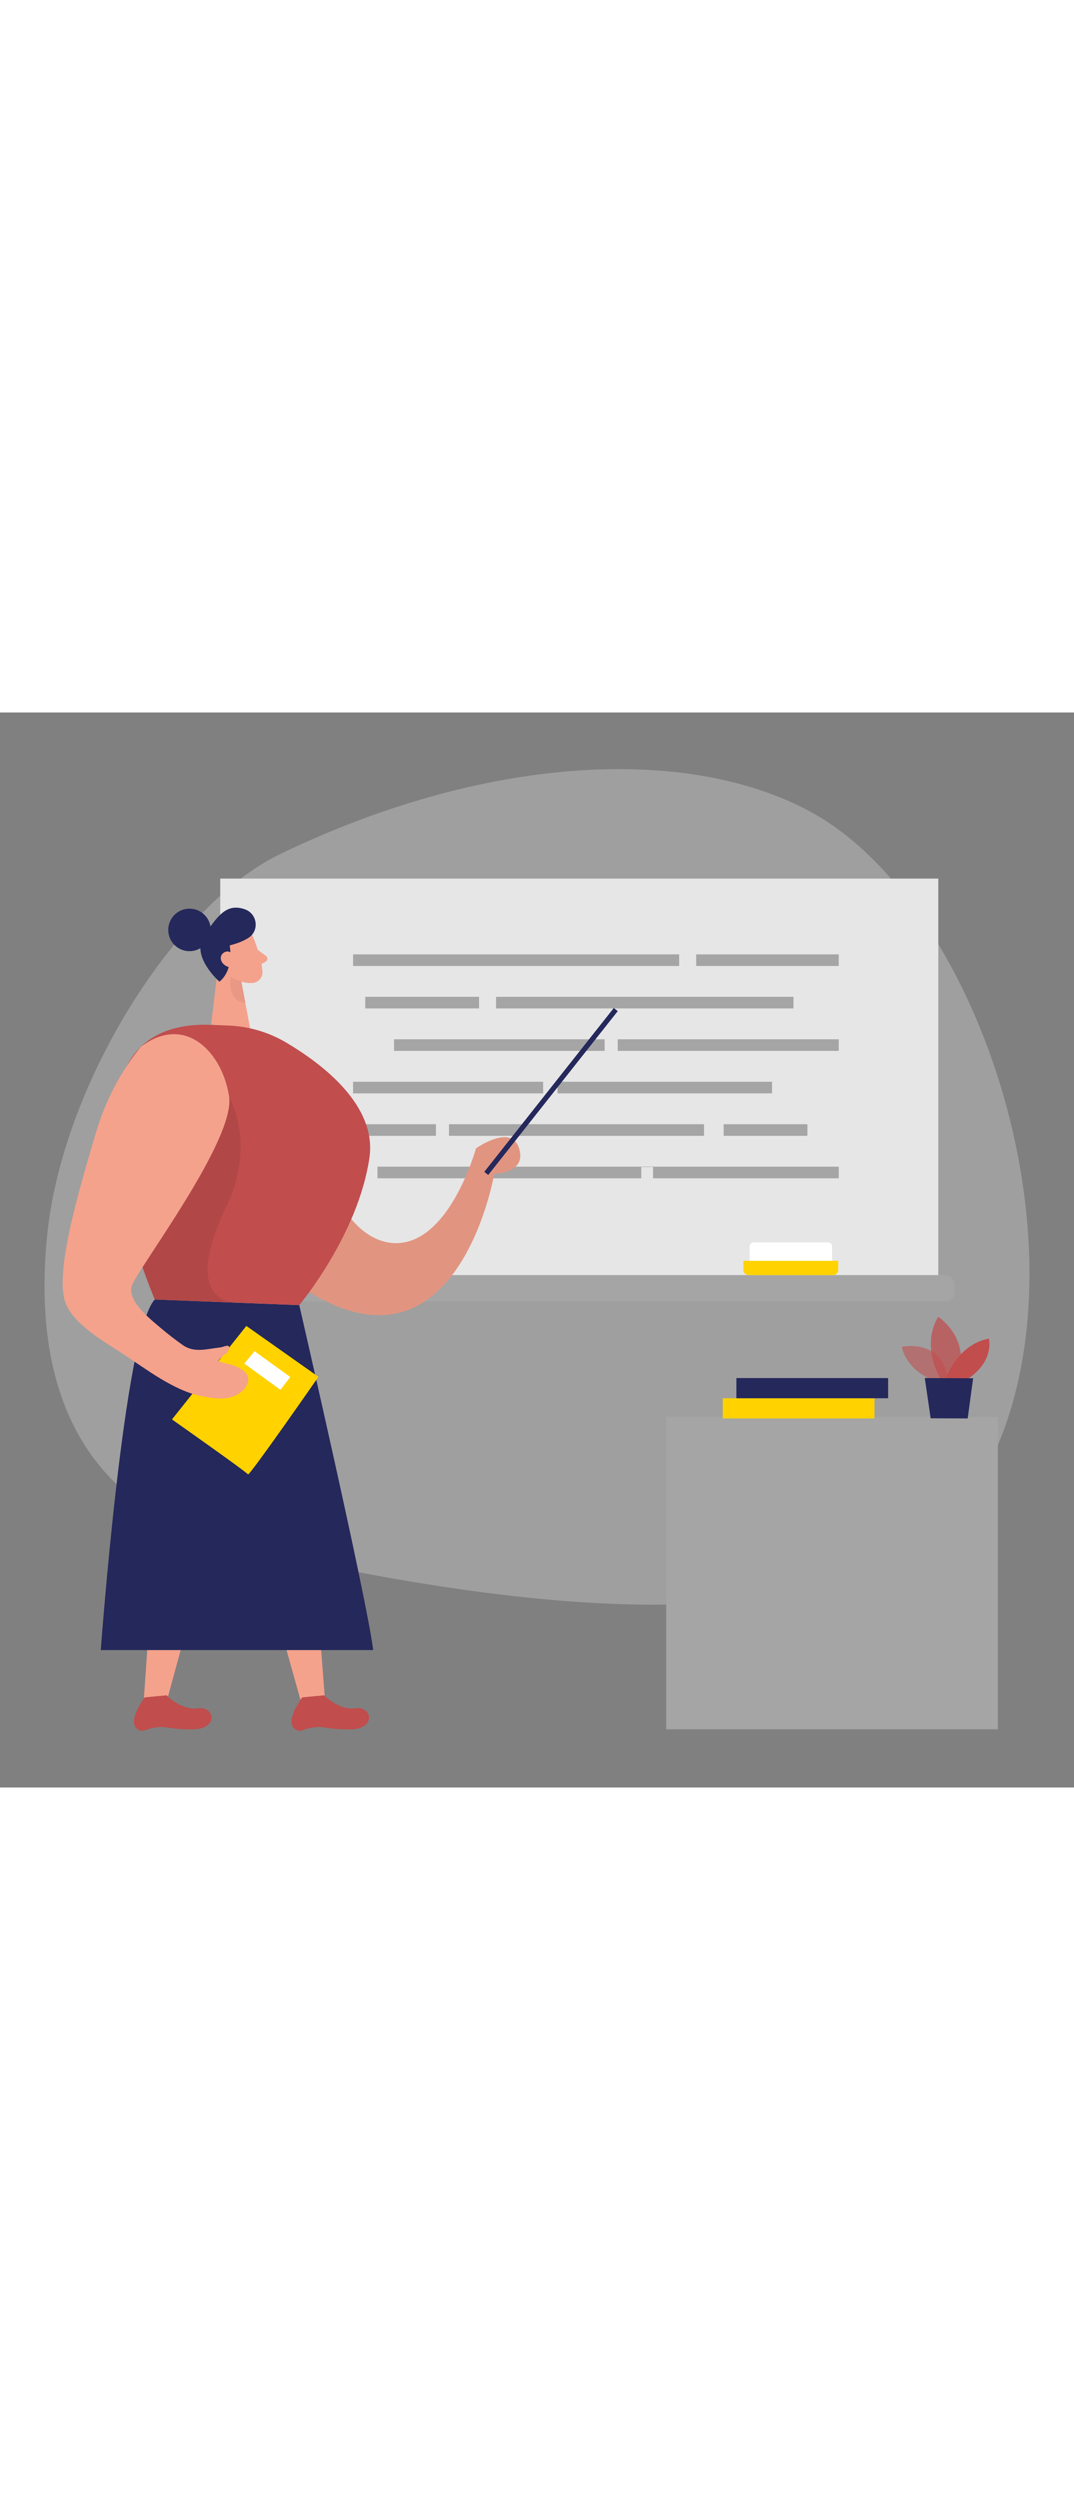 <svg id="_0342_teacher" xmlns="http://www.w3.org/2000/svg" viewBox="0 0 500 500" data-imageid="teacher-35" imageName="Teacher" class="illustrations_image" style="width: 215px;"><rect x="0" y="0" width="500" height="500" fill="#808080" stroke="none"/><defs><style>.cls-1_teacher-35{fill:#fff;}.cls-2_teacher-35{fill:#f4a28c;}.cls-3_teacher-35{fill:#a5a5a5;}.cls-4_teacher-35{opacity:.58;}.cls-4_teacher-35,.cls-5_teacher-35,.cls-6_teacher-35,.cls-7_teacher-35,.cls-8_teacher-35{fill:none;}.cls-9_teacher-35{fill:#ce8172;}.cls-10_teacher-35{fill:#e6e6e6;}.cls-5_teacher-35{opacity:.73;}.cls-6_teacher-35{opacity:.08;}.cls-7_teacher-35{opacity:.31;}.cls-8_teacher-35{opacity:.3;}.cls-11_teacher-35{fill:#24285b;}.cls-12_teacher-35{fill:#000001;}.cls-13_teacher-35{fill:#ffd200;}.cls-14_teacher-35{fill:#68e1fd;}</style></defs><g id="sd_teacher-35" class="cls-8_teacher-35"><path class="cls-10_teacher-35" d="m130.16,65.98c-48.06,23.22-101.22,106.35-108.25,177.56-5.92,60.01,8.23,126.32,91.54,145.21,162.12,36.76,313.95,47.24,352.71-51.94,38.76-99.18-13.47-251.22-90.28-291.43-58.47-30.61-151.86-24.74-245.73,20.6Z"/></g><g id="board_teacher-35"><rect class="cls-3_teacher-35" x="88.83" y="261.69" width="355.58" height="12.25" rx="4.35" ry="4.35"/><rect class="cls-10_teacher-35" x="102.53" y="77.26" width="334.3" height="184.42"/><rect class="cls-3_teacher-35" x="164.37" y="112.5" width="151.82" height="5.4"/><rect class="cls-3_teacher-35" x="324.11" y="112.5" width="66.37" height="5.4"/><rect class="cls-3_teacher-35" x="170.05" y="132.25" width="52.98" height="5.4"/><rect class="cls-3_teacher-35" x="230.95" y="132.25" width="138.45" height="5.4"/><rect class="cls-3_teacher-35" x="183.45" y="152" width="98.04" height="5.4"/><rect class="cls-3_teacher-35" x="287.57" y="152" width="102.91" height="5.4"/><rect class="cls-3_teacher-35" x="164.37" y="171.75" width="88.49" height="5.4"/><rect class="cls-3_teacher-35" x="259.56" y="171.75" width="99.86" height="5.4"/><rect class="cls-3_teacher-35" x="209.02" y="191.5" width="118.74" height="5.4"/><rect class="cls-3_teacher-35" x="167.62" y="191.5" width="35.32" height="5.4"/><rect class="cls-3_teacher-35" x="336.9" y="191.5" width="38.99" height="5.4"/><polygon class="cls-3_teacher-35" points="175.73 211.25 175.73 216.66 298.54 216.66 298.54 211.42 304.02 211.42 304.02 216.66 390.48 216.66 390.48 211.25 175.73 211.25"/><path class="cls-13_teacher-35" d="m346.09,255.03h44.15v4.26c0,1.32-1.07,2.39-2.39,2.39h-39.37c-1.32,0-2.39-1.07-2.39-2.39v-4.26h0Z"/><path class="cls-1_teacher-35" d="m350.83,246.47h34.68c1.02,0,1.86.83,1.86,1.86v6.7h-38.39v-6.7c0-1.02.83-1.86,1.86-1.86Z"/></g><g id="table_teacher-35"><rect class="cls-3_teacher-35" x="310.16" y="327.68" width="154.4" height="145.26"/><g class="cls-4_teacher-35"><path class="cls-14_teacher-35 targetColor" d="m436.24,311.25s-13.49-3.68-16.43-16.24c0,0,20.9-4.23,21.5,17.35l-5.07-1.11Z" style="fill: rgb(193, 77, 77);"/></g><g class="cls-5_teacher-35"><path class="cls-14_teacher-35 targetColor" d="m437.89,309.91s-9.43-14.9-1.13-28.83c0,0,15.89,10.09,8.83,28.87l-7.7-.03Z" style="fill: rgb(193, 77, 77);"/></g><path class="cls-14_teacher-35 targetColor" d="m440.32,309.92s4.98-15.74,20.03-18.72c0,0,2.82,10.22-9.75,18.76l-10.29-.04Z" style="fill: rgb(193, 77, 77);"/><polygon class="cls-11_teacher-35" points="430.54 309.57 433.27 328.28 450.5 328.35 453.04 309.66 430.54 309.57"/><rect class="cls-13_teacher-35" x="336.48" y="318.96" width="70.63" height="9.39"/><rect class="cls-11_teacher-35" x="342.83" y="309.57" width="70.63" height="9.39"/></g><g id="teacher_teacher-35"><polygon class="cls-2_teacher-35" points="138.83 297.07 151.32 459.49 140.98 463.18 98.48 311.48 138.83 297.07"/><path class="cls-14_teacher-35 targetColor" d="m150.92,457.12s6.83,7.15,14.59,6.03c7.76-1.12,9.95,9.79-2.7,9.84-4.83.02-8.74-.38-11.74-.89-3.57-.6-7.14.12-10.54,1.38-1.06.39-2.32.26-3.71-1.09-3.96-3.84,3.87-14.3,3.87-14.3l10.23-.97Z" style="fill: rgb(193, 77, 77);"/><polygon class="cls-2_teacher-35" points="120.8 301.54 77.95 458.7 66.98 458.7 77.95 301.54 120.8 301.54"/><path class="cls-14_teacher-35 targetColor" d="m77.58,457.12s6.83,7.15,14.59,6.03c7.76-1.12,9.95,9.79-2.7,9.84-4.83.02-8.74-.38-11.74-.89-3.57-.6-7.14.12-10.54,1.38-1.06.39-2.32.26-3.71-1.09-3.96-3.84,3.87-14.3,3.87-14.3l10.23-.97Z" style="fill: rgb(193, 77, 77);"/><path class="cls-11_teacher-35" d="m139.33,275.65s31.72,137.63,34.4,160.44H46.92s10.83-148.15,25.14-163.05l67.27,2.61Z"/><path class="cls-2_teacher-35" d="m94.38,160.7c13.51-16.65,40.38-13.57,49.17,5.99,2.41,5.36,4.07,12.11,4.43,20.59,1.83,42.39,23.73,65.5,43.8,58.2,20.08-7.3,29.81-42.74,29.81-42.74,0,0,16.43-11.71,20.08,0,3.65,11.71-11.56,11.79-11.56,11.79,0,0-19.51,114.64-104.65,41.29-53.83-46.38-44.92-78.08-31.09-95.12Z"/><g class="cls-6_teacher-35"><path class="cls-12_teacher-35" d="m94.38,160.7c13.51-16.65,40.38-13.57,49.17,5.99,2.41,5.36,4.07,12.11,4.43,20.59,1.83,42.39,23.73,65.5,43.8,58.2,20.08-7.3,29.81-42.74,29.81-42.74,0,0,16.43-11.71,20.08,0,3.65,11.71-11.56,11.79-11.56,11.79,0,0-19.51,114.64-104.65,41.29-53.83-46.38-44.92-78.08-31.09-95.12Z"/></g><path class="cls-2_teacher-35" d="m117.89,104.55s3.86,9.17,4.3,15.95c.18,2.75-1.95,5.16-4.7,5.3-3.42.17-8.09-.59-10.76-5.25l-5.49-7.35s-3.28-4.73.82-10.29c4.1-5.56,13.77-4.05,15.84,1.65Z"/><polygon class="cls-2_teacher-35" points="102.12 112.92 98.29 145.28 116.52 147.43 111.95 122.83 102.12 112.92"/><path class="cls-2_teacher-35" d="m120.03,110.45l3.81,2.8c.94.69.84,2.13-.18,2.68l-3.4,1.85-.23-7.33Z"/><g class="cls-7_teacher-35"><path class="cls-9_teacher-35" d="m112.36,124.91s-2.51-.24-4.95-1.95c0,0-2.06,11.45,6.81,12.1l-1.86-10.14Z"/></g><path class="cls-2_teacher-35" d="m109.24,114.75s-1.24-3.62-3.89-2.46-.88,6.41,3,5.7l.89-3.24Z"/><path class="cls-11_teacher-35" d="m115.77,104.75c-2.02,1.33-4.86,2.58-8.85,3.59,0,0,2.31,10.99-4.75,16.88,0,0-13.93-12.11-6.92-21.88,5.87-8.18,9.95-14.98,18.86-11.75,5.7,2.07,6.72,9.83,1.66,13.17Z"/><circle class="cls-11_teacher-35" cx="88.22" cy="101.13" r="9.89"/><path class="cls-2_teacher-35" d="m109.28,113.65s-2.08-3.92-5.09-1.95c-3.01,1.97-.99,6.74,3.88,6.95l1.21-5Z"/><path class="cls-14_teacher-35 targetColor" d="m98.29,145.28l8.1.33c9.42.38,18.6,3.05,26.72,7.84,16.86,9.94,42.42,29.28,38.88,53.62-5.22,35.92-32.66,68.58-32.66,68.58l-67.27-2.61s-56.61-130.77,26.23-127.76Z" style="fill: rgb(193, 77, 77);"/><g class="cls-6_teacher-35"><path class="cls-12_teacher-35" d="m90.62,158.67s36.23,25.97,14.46,71.8c-21.77,45.83,5.63,44.07,5.63,44.07l-38.65-1.5-6.28-16.62,24.84-97.75Z"/></g><path class="cls-13_teacher-35" d="m114.69,285.32l-34.63,43.49s34.85,24.51,35.38,25.56,32.81-45.39,32.81-45.39l-33.57-23.66Z"/><path class="cls-2_teacher-35" d="m65.78,155.33s-13.62,14.91-21,39.74c-7.38,24.82-18.79,62.68-14.76,77.97,2.89,10.98,18.59,19.6,27.27,25.31,10.49,6.89,23.53,16.94,35.88,19.47,3.9.8,7.88,1.6,11.84,1.13,3.95-.47,7.95-2.44,9.83-5.95.54-1.01.9-2.15.78-3.28-.31-2.96-3.47-4.61-6.22-5.75-2.37-.98-5.5-1.32-7.87-2.3.47-.89,2.6-2.82,3.48-3.31s1.79-2.13,1.68-3.13c-.17-1.53-2.64-.08-4.17.09-6.36.7-12.06,2.68-17.47-1.13-3.55-2.5-6.99-5.17-10.3-7.98-4.39-3.74-16.27-12.92-13.2-20.01,4.23-9.76,47.95-67.61,45.11-87.48s-19.88-38.96-40.88-23.38Z"/><rect class="cls-11_teacher-35" x="255.33" y="127.69" width="2.35" height="97.18" transform="translate(164.74 -121.12) rotate(38.35)"/><polygon class="cls-1_teacher-35" points="118.49 297.07 113.73 302.83 130.57 315.05 135.14 309.08 118.49 297.07"/></g></svg>